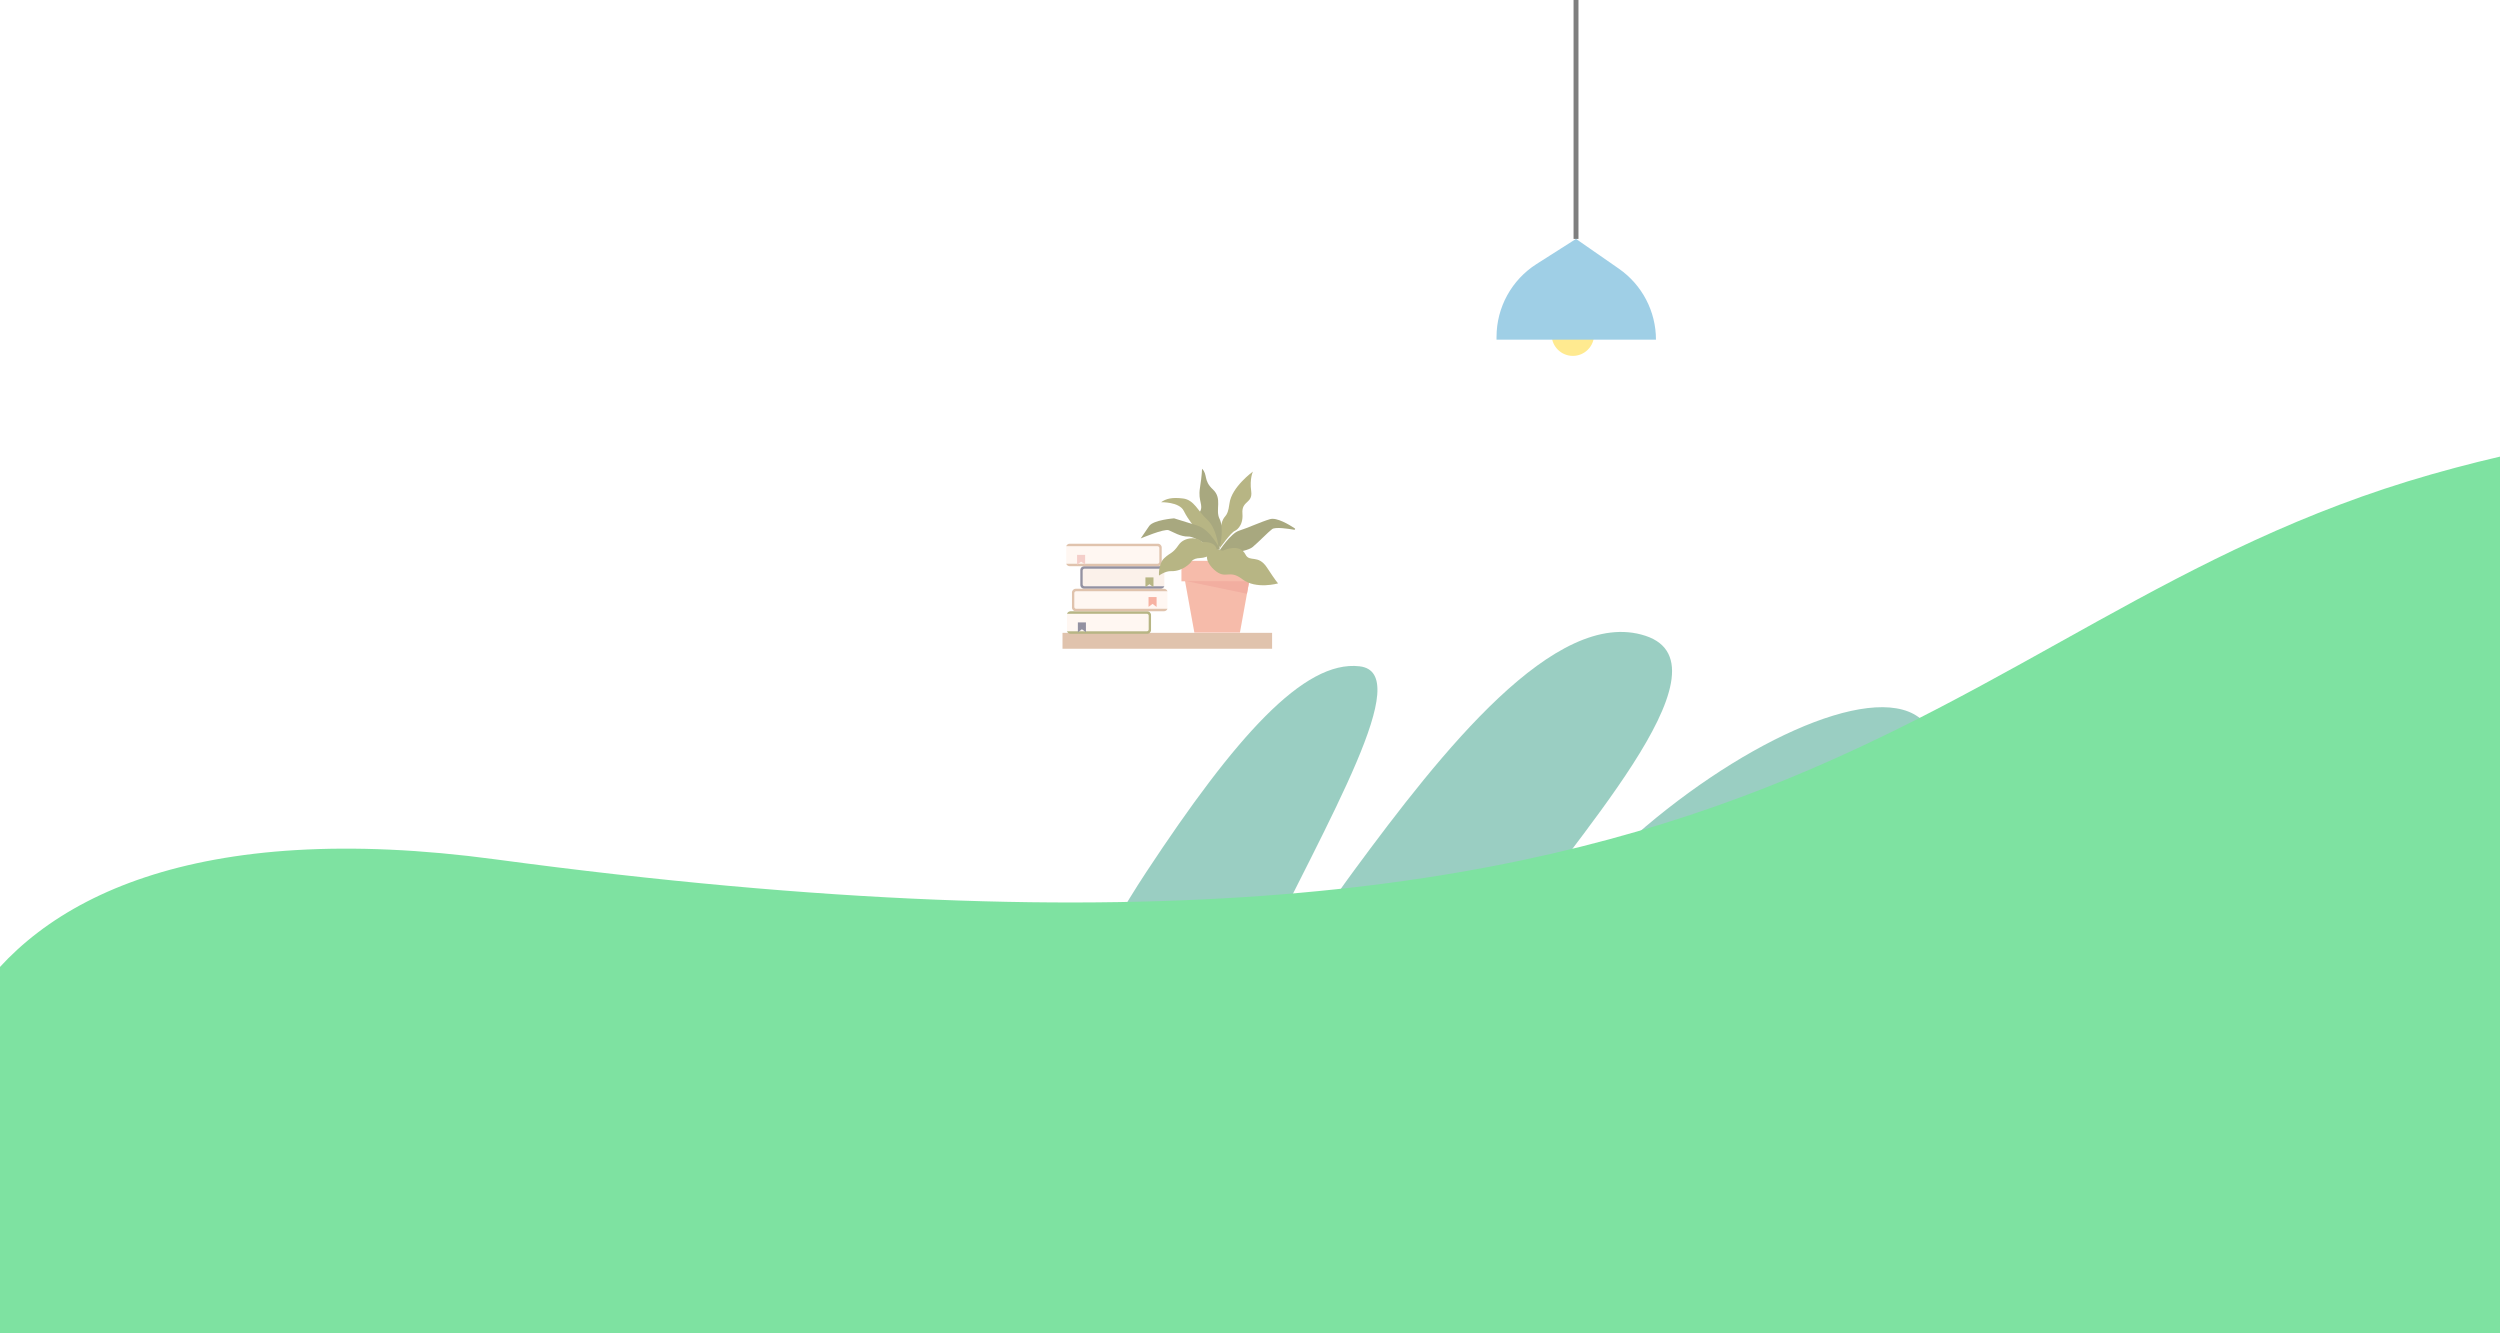 <svg width="1440" height="768" viewBox="0 0 1440 768" fill="none" xmlns="http://www.w3.org/2000/svg">
<g clip-path="url(#clip0_726_11354)">
<g opacity="0.5" clip-path="url(#clip1_726_11354)" filter="url(#filter0_f_726_11354)">
<path d="M525.573 835.993C549.085 718.223 608.926 580.186 660.217 502.366C711.507 424.546 751.05 380.08 783.104 383.786C815.166 387.492 766.005 469.945 723.263 557.956C680.522 645.968 636.705 771.262 616.399 836H525.565L525.573 835.993Z" fill="#369E85"/>
<path d="M779.905 501.439C830.24 433.165 895.989 349.361 947.679 366.182C1001.11 383.57 901.13 488.664 869.67 538.5C819.169 618.512 756.393 718.457 721.133 836H612.433C612.433 836 677.677 640.102 779.905 501.446V501.439Z" fill="#369E85"/>
<path d="M935.878 486.622C999.241 428.95 1076.93 392.823 1104.98 412.971C1133.03 433.119 1056.86 488.051 1003.2 538.735C938.324 600.002 835.697 726.105 801.227 836H715.21C715.21 836 801.648 608.79 935.87 486.622H935.878Z" fill="#369E85"/>
<path d="M505.011 619.151C450.642 604.105 454.044 740.302 443.123 796.316C440.632 809.118 438.043 822.363 435.273 836H537.344C538.367 829.116 539.285 822.252 540.068 815.434C549.333 734.801 557.604 633.708 505.011 619.151Z" fill="#369E85"/>
<path d="M732.73 364.515H612V373.678H732.73V364.515Z" fill="#C1885B"/>
<path d="M670.671 327.596H623.001V337.672H670.671V327.596Z" fill="#F7E4D5"/>
<path d="M624.664 337.672C624.085 337.672 623.614 337.201 623.614 336.624V328.647C623.614 328.067 624.085 327.596 624.664 327.596H670.668C670.365 326.753 669.565 326.147 668.62 326.147H624.45C623.242 326.147 622.264 327.125 622.264 328.334V336.934C622.264 338.143 623.242 339.121 624.45 339.121H668.62C669.568 339.121 670.365 338.515 670.668 337.672H624.664V337.672Z" fill="#282444"/>
<path d="M659.762 332.567H664.405V338.258L662.083 336.496L659.762 338.209V332.567Z" fill="#706B09"/>
<path d="M614.13 324.698H668.409V314.623H614.13V324.698Z" fill="#FFF0E6"/>
<path d="M666.743 324.698C667.323 324.698 667.794 324.227 667.794 323.65V315.673C667.794 315.094 667.323 314.623 666.743 314.623H614.127C614.43 313.779 615.23 313.173 616.175 313.173H666.957C668.166 313.173 669.144 314.152 669.144 315.36V323.96C669.144 325.169 668.166 326.147 666.957 326.147H616.179C615.23 326.147 614.433 325.541 614.13 324.698H666.743V324.698Z" fill="#C1885B"/>
<path d="M625.037 319.593H620.394V325.284L622.715 323.522L625.037 325.235V319.593Z" fill="#EA9E94"/>
<path d="M614.585 363.619H662.255V353.544H614.585V363.619Z" fill="#FFF0E6"/>
<path d="M660.592 363.619C661.172 363.619 661.643 363.148 661.643 362.568V354.591C661.643 354.012 661.172 353.541 660.592 353.541H614.588C614.891 352.697 615.691 352.091 616.64 352.091H660.806C662.015 352.091 662.993 353.07 662.993 354.278V362.878C662.993 364.087 662.015 365.065 660.806 365.065H616.637C615.688 365.065 614.891 364.459 614.585 363.616H660.592V363.619Z" fill="#706B09"/>
<path d="M625.495 358.511H620.852V364.202L623.173 362.443L625.495 364.153V358.511Z" fill="#282444"/>
<path d="M672.466 340.57H618.187V350.645H672.466V340.57Z" fill="#FFF0E6"/>
<path d="M619.85 350.645C619.27 350.645 618.803 350.174 618.803 349.598V341.621C618.803 341.041 619.274 340.57 619.85 340.57H672.466C672.163 339.727 671.363 339.121 670.418 339.121H619.636C618.427 339.121 617.449 340.099 617.449 341.308V349.907C617.449 351.116 618.427 352.094 619.636 352.094H670.418C671.366 352.094 672.163 351.488 672.466 350.645H619.85V350.645Z" fill="#C1885B"/>
<path d="M661.56 343.913H666.199V349.601L663.878 347.842L661.56 349.555V343.913Z" fill="#EF6545"/>
<path d="M680.509 334.829H721.643V323.044H680.509V334.829Z" fill="#EE7755"/>
<path d="M688.722 333.541H713.43H719.785L714.193 364.396H713.43H688.722H687.958L682.366 333.541H688.722Z" fill="#EE7755"/>
<path d="M683.312 334.724L719.525 334.823L718.228 342.009L683.312 334.724Z" fill="#E55D42"/>
<path d="M711.407 305.726C711.407 305.726 716.251 303.506 715.645 295.835C715.039 288.164 721.701 290.183 720.69 282.918C719.683 275.652 721.698 271.614 721.698 271.614C721.698 271.614 709.385 280.497 708.177 289.983C706.965 299.472 704.946 295.434 703.333 302.699C701.719 309.965 702.526 313.601 702.526 313.601L702.292 316.194C702.292 316.194 709.188 306.336 711.407 305.73V305.726Z" fill="#706B09"/>
<path d="M702.866 313.802C702.866 313.802 705.085 304.112 702.461 298.866C699.836 293.619 704.278 287.157 698.628 281.91C692.977 276.663 695.802 273.432 692.371 270C692.371 270 692.371 273.432 691.159 281.103C689.947 288.774 693.378 290.793 691.159 294.831C688.939 298.869 701.621 317.136 701.621 317.136L702.866 313.806V313.802Z" fill="#515100"/>
<path d="M702.157 317.501C702.157 317.501 708.819 307.205 713.66 305.693C718.504 304.178 726.374 300.545 731.521 299.03C735.413 297.884 742.553 302.186 745.803 304.35C746.198 304.613 745.951 305.226 745.484 305.143C741.884 304.508 734.541 303.424 732.733 304.781C730.313 306.599 725.468 311.744 721.533 315.077C717.598 318.407 700.813 319.418 700.813 319.418L702.16 317.501H702.157Z" fill="#515100"/>
<path d="M704.446 317.132C704.446 317.132 713.999 312.557 717.397 319.385C719.752 324.118 724.662 319.082 729.809 326.954C734.956 334.826 736.168 336.038 736.168 336.038C736.168 336.038 723.453 339.671 715.583 333.617C707.712 327.56 706.244 334.309 699.335 328.166C695.999 325.199 691.596 318.493 700.25 316.474C701.018 316.296 703.468 317.228 704.449 317.129L704.446 317.132Z" fill="#706B09"/>
<path d="M701.755 314.306C701.755 314.306 700.544 303.945 695.298 299.235C690.052 294.525 687.898 287.931 681.441 287.124C674.983 286.317 671.617 287.259 668.792 289.278C668.792 289.278 679.287 289.008 681.842 294.258C684.398 299.505 689.512 305.562 689.512 305.562C689.512 305.562 696.24 313.77 699.2 316.194C702.16 318.615 701.755 314.31 701.755 314.31V314.306Z" fill="#706B09"/>
<path d="M702.796 316.556C702.796 316.556 697.458 305.117 689.528 302.677C681.599 300.236 676.261 298.559 676.261 298.559C676.261 298.559 664.366 299.475 661.926 302.983C659.486 306.491 657.046 310.15 657.046 310.15C657.046 310.15 670.617 304.353 673.211 305.42C675.803 306.487 680.124 309.205 684.395 309.053C688.666 308.902 698.374 316.25 698.374 316.25L702.796 316.556Z" fill="#515100"/>
<path d="M692.338 312.287C692.338 312.287 698.93 311.345 700.679 315.785C701.46 317.765 695.835 321.302 691.261 321.437C686.687 321.572 685.88 323.993 685.88 323.993C685.88 323.993 681.306 329.243 674.578 328.973C671.216 328.838 667.581 331.529 667.581 331.529C667.581 331.529 667.044 324.8 670.676 321.437C674.308 318.071 675.385 319.016 678.882 313.901C682.38 308.786 690.589 309.326 692.338 312.287V312.287Z" fill="#706B09"/>
<path d="M905.965 205C912.718 205 918.192 199.525 918.192 192.771C918.192 186.016 912.718 180.541 905.965 180.541C899.213 180.541 893.738 186.016 893.738 192.771C893.738 199.525 899.213 205 905.965 205Z" fill="#FFD622"/>
<path d="M862 195.633H953.833C953.833 179.334 945.852 164.065 932.47 154.763L907.787 137.608L885.044 152.083C870.692 161.219 862 177.054 862 194.069V195.633V195.633Z" fill="#3F9FCD"/>
<path d="M907.786 137.608V-2" stroke="black" stroke-width="2.83" stroke-miterlimit="10"/>
</g>
<g clip-path="url(#clip2_726_11354)">
<path d="M285.5 495C1043 597 1105.87 357.227 1400.39 273.257C1690.72 190.485 1903.67 297.337 2046.61 357.668C2095.5 378.305 2136.2 393.499 2169 393.796V768L-9.227 768C-78.564 677.289 -60.381 448.426 285.5 495Z" fill="#7EE2A1"/>
</g>
</g>
<defs>
<filter id="filter0_f_726_11354" x="-4" y="-4" width="1448" height="844" filterUnits="userSpaceOnUse" color-interpolation-filters="sRGB">
<feFlood flood-opacity="0" result="BackgroundImageFix"/>
<feBlend mode="normal" in="SourceGraphic" in2="BackgroundImageFix" result="shape"/>
<feGaussianBlur stdDeviation="2" result="effect1_foregroundBlur_726_11354"/>
</filter>
<clipPath id="clip0_726_11354">
<rect width="1440" height="768" fill="white"/>
</clipPath>
<clipPath id="clip1_726_11354">
<rect width="1440" height="836" fill="white"/>
</clipPath>
<clipPath id="clip2_726_11354">
<rect width="1440" height="696" fill="white" transform="translate(0 72)"/>
</clipPath>
</defs>
</svg>
